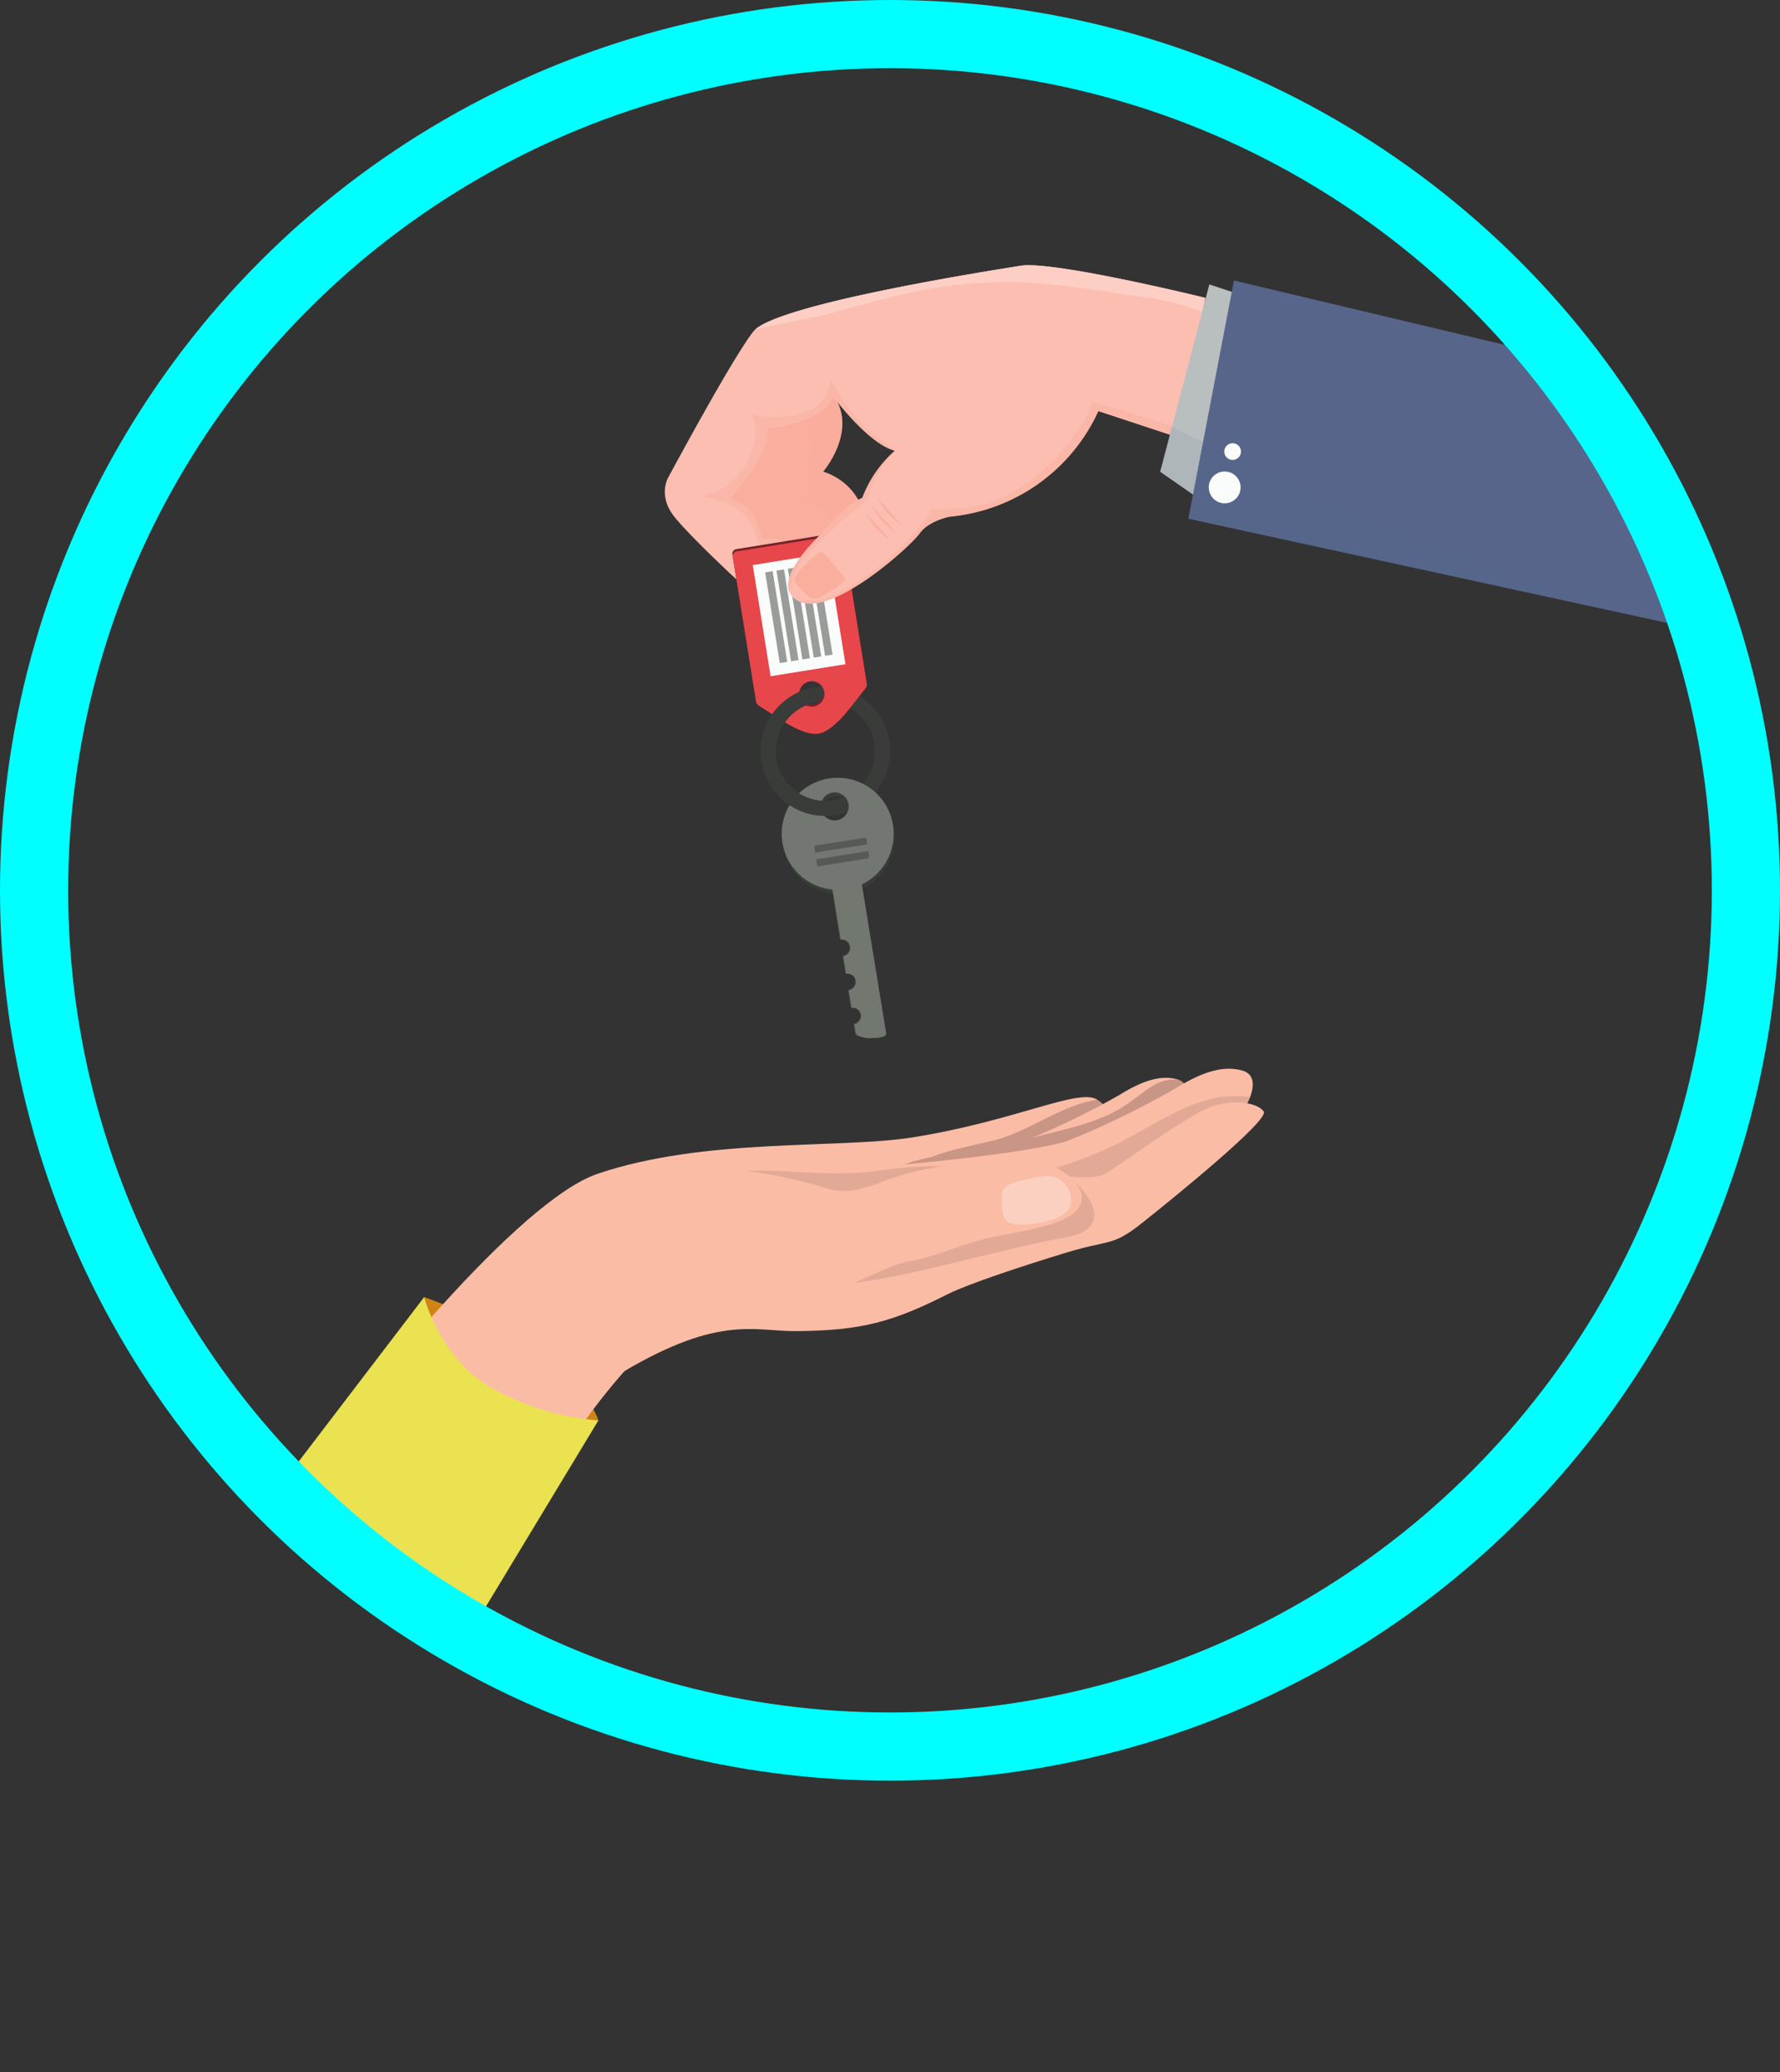 <svg xmlns="http://www.w3.org/2000/svg" xmlns:xlink="http://www.w3.org/1999/xlink" viewBox="0 0 235 273.49"><rect x="0" y="0" width="235" height="273.49" fill="#333333" stroke="none"/><defs><style>.cls-1,.cls-11,.cls-20{fill:none;stroke-miterlimit:10;}.cls-1{stroke:aqua;stroke-width:9px;}.cls-2{fill:#fbbca6;}.cls-3{isolation:isolate;}.cls-4{clip-path:url(#clip-path);}.cls-10,.cls-5,.cls-6,.cls-7{fill:#faae9d;}.cls-6{opacity:0.4;}.cls-10,.cls-14,.cls-19,.cls-23,.cls-6,.cls-7{mix-blend-mode:multiply;}.cls-31,.cls-7{opacity:0.3;}.cls-8{fill:#fbbeb1;}.cls-9{fill:#fccec4;}.cls-10,.cls-14,.cls-15,.cls-19{opacity:0.5;}.cls-11,.cls-20{stroke:#393c39;}.cls-11{stroke-width:2px;}.cls-12,.cls-15{fill:#393c39;}.cls-13,.cls-14{fill:#727871;}.cls-16{fill:#742326;}.cls-17{fill:#e7464b;}.cls-18{fill:#fafcfb;}.cls-21{fill:#b9bfbf;}.cls-22,.cls-23{fill:#57658b;}.cls-23,.cls-29{opacity:0.1;}.cls-24{fill:#cf8416;}.cls-25{clip-path:url(#clip-path-2);}.cls-26{opacity:0.2;}.cls-27{clip-path:url(#clip-path-3);}.cls-28{clip-path:url(#clip-path-4);}.cls-30{clip-path:url(#clip-path-5);}.cls-31{fill:#fff;}.cls-32{fill:#eae250;}</style><clipPath id="clip-path"><circle class="cls-1" cx="117.5" cy="117.5" r="113"/></clipPath><clipPath id="clip-path-2"><path id="_Trazado_de_recorte_" data-name="&lt;Trazado de recorte&gt;" class="cls-2" d="M64.76,209.16c15.43-32.55,29.95-41,46.4-46.6,9.08-3.09,31.29-11.54,33.5-12s2.68-3.92.18-5.45-10.77,2.83-24.39,5c-9.88,1.54-27.4,0-41.56,4.8-10.36,3.54-30.72,28.47-40.72,42.47C42,200.08,58.75,204.93,64.76,209.16Z"/></clipPath><clipPath id="clip-path-3"><path id="_Trazado_de_recorte_2" data-name="&lt;Trazado de recorte&gt;" class="cls-2" d="M116.81,153.11c3.93-.07,16-1.59,19.09-2.8a101.5,101.5,0,0,0,12-5.87c2.78-1.72,5.25-2.62,7.52-2s.54,3.71.54,3.71-10.8,8.41-15.09,9.48-21.36,4.32-23.66,3.47S114.47,153.16,116.81,153.11Z"/></clipPath><clipPath id="clip-path-4"><path id="_Trazado_de_recorte_3" data-name="&lt;Trazado de recorte&gt;" class="cls-2" d="M119,153.71c4.57-.39,18.69-1.86,22.27-3.27a117.43,117.43,0,0,0,14-6.85c3.25-2,6.13-3.06,8.76-2.3s.64,4.32.64,4.32-12.59,9.81-17.59,11-24.91,5-27.58,4.05S107.23,154.7,119,153.71Z"/></clipPath><clipPath id="clip-path-5"><path id="_Trazado_de_recorte_4" data-name="&lt;Trazado de recorte&gt;" class="cls-2" d="M135.23,155.19c3.94-.7,8.62,1.06,10.93-.42s10.76-7.64,13.76-8.71,6.12-.52,6.92.62-12.19,11.65-16.1,14.75-4.17,2.13-9.86,3.85-13,4.15-15.63,5.45c-7.32,3.7-11.47,4.91-20.37,4.94-5.51,0-10.33-2.26-24,6.22s-4.11-25.63,17.7-27.35c3.85-.31,11.51.8,17,0C128,152.72,135.23,155.19,135.23,155.19Z"/></clipPath></defs><title>Recurso 16</title><g class="cls-3"><g id="Capa_2" data-name="Capa 2"><g id="Capa_1-2" data-name="Capa 1"><g class="cls-4"><path class="cls-5" d="M113.9,67.25a8.07,8.07,0,0,0-5.23-5s4.91-5.69,1.07-10.47c0,0-5.53-3.32-8.93.15,0,0-4.66,4.31-.86,11.94S111.75,73.87,113.9,67.25Z"/><path class="cls-6" d="M113.9,67.25a8.07,8.07,0,0,0-5.23-5s4.91-5.69,1.07-10.47c0,0-5.53-3.32-8.93.15,0,0-4.66,4.31-.86,11.94S111.75,73.87,113.9,67.25Z"/><path class="cls-5" d="M109.58,69.32a1.86,1.86,0,0,0,0-.67c-.12-.75-.73-1.92-3.29-2.32,0,0,2.81-10.32-2.2-13.69,0,0-7.81,2.72-8.72,8.92s0,8.53,3.33,11.3,8.73,3.54,8.73,3.54S114.56,72.9,109.58,69.32Z"/><path class="cls-7" d="M103,67.19a4.65,4.65,0,0,0-1.19-5.12,4.85,4.85,0,0,0-1.24-7.59,19,19,0,0,1,3.58-1.84c5,3.37,2.2,13.69,2.2,13.69,2.56.4,3.17,1.57,3.29,2.32a1.86,1.86,0,0,1,0,.67c4.4,3.16-.63,6.25-1.87,6.94a4,4,0,0,0,.62-2.83,4.2,4.2,0,0,0-2.55-3.16l-.06,0a3.35,3.35,0,0,0-1.21-.29A4.26,4.26,0,0,0,103,67.19Z"/><path class="cls-8" d="M159.15,39.31s-20-4.93-24.36-4.24-32.54,5.12-35.35,8.7S88.23,63,88.23,63s-1.46,2.39.84,5.25,11.19,11.27,12.68,12,11.24-.88,9.74-4.48c0,0-.73-4.24-6.55-2.29a3.31,3.31,0,0,0-4.24-2.33s-.78-4.63-4.37-5.35c0,0,6-6.55,4.93-9.19,0,0,8-1,8.67-4.36,0,0,5,6.82,8.64,7.33s24.32-2.46,26.32-5.36l10.6,3.5Z"/><path class="cls-9" d="M152,39.34c-1-.14-2-.27-3.06-.38-2.45-.45-4.94-.77-7.41-1.1a60.18,60.18,0,0,0-21,.68c-4,.88-7.92,2-11.83,3.09-3,.58-6,1.19-9,1.85,4-3.52,30.83-7.73,35.06-8.41s24.36,4.24,24.36,4.24l-.38,1.88A36,36,0,0,0,152,39.34Z"/><path class="cls-10" d="M99.18,54.64a11.52,11.52,0,0,0,5.11.25c2.93-.47,4.75-1.46,5.4-4.67.16.16-.18-.15,0,0,4,6.88,6.19,7.44,8.53,9.23,0,.38,0-.21,0,0-3.56-.84-8.29-7.26-8.29-7.26-.63,3.35-8.67,4.36-8.67,4.36,1.12,2.64-4.93,9.19-4.93,9.19,3.59.72,4.37,5.35,4.37,5.35a3.31,3.31,0,0,1,4.24,2.33c5.82-2,6.55,2.29,6.55,2.29.81,2-1.69,3.31-4.38,4a2,2,0,0,0,0-.24,10.57,10.57,0,0,0-3.69-6.39c-1-.75-1.16-.83-3.24-.78a7.85,7.85,0,0,0-.18-1.08,8.69,8.69,0,0,0-.51-1.54c-1.18-2.58-4.35-4-7.2-4.14C97.77,65,101.12,58,99.18,54.64Z"/><path class="cls-11" d="M109.89,106.63a7.55,7.55,0,1,0-2.39-14.9"/><path class="cls-12" d="M103.37,111.69a7.39,7.39,0,1,0,6.13-8.47A7.39,7.39,0,0,0,103.37,111.69Zm5.08-4.49a1.85,1.85,0,1,1,2.12,1.53A1.85,1.85,0,0,1,108.45,107.2Z"/><path class="cls-13" d="M113.69,133.91a1.1,1.1,0,0,0-1.25-.91l-.38-2.33a1.1,1.1,0,0,0,.91-1.25,1.08,1.08,0,0,0-1.25-.9l-.38-2.34A1.09,1.09,0,1,0,111,124l-1.64-10.17c0-.2,0-.36.22-.39l3-.49c.2,0,.59.06.63.25L117,136.39c0,.19-.21.4-.41.43-1.94.31-2.18.23-3.15-.1a.69.69,0,0,1-.45-.43l-.18-1.13A1.1,1.1,0,0,0,113.69,133.91Z"/><path class="cls-14" d="M110.91,124l-1.63-10.17c0-.2,0-.37.21-.4l1.25-.2L114.56,137a3.92,3.92,0,0,1-1.27-.29.63.63,0,0,1-.41-.43l-.19-1.14a1.14,1.14,0,0,0,.91-1.25,1.13,1.13,0,0,0-1.25-.9l-.38-2.34a1.09,1.09,0,1,0-.34-2.15l-.38-2.33a1.09,1.09,0,0,0-.34-2.16Z"/><rect class="cls-14" x="113.79" y="115.01" width="0.91" height="22.13" transform="translate(-18.53 19.69) rotate(-9.12)"/><path class="cls-13" d="M103.3,111.21a7.39,7.39,0,1,0,6.12-8.47A7.38,7.38,0,0,0,103.3,111.21Zm5.07-4.49a1.85,1.85,0,1,1,2.12,1.53A1.85,1.85,0,0,1,108.37,106.72Z"/><path class="cls-15" d="M107.61,112.48c0,.1,0,.07.25,0l6.28-1c.2,0,.37,0,.35-.13l-.1-.63c0-.1-.19-.17-.39-.14l-6.28,1c-.2,0-.23.14-.21.24Z"/><path class="cls-15" d="M107.87,114.1a.22.22,0,0,0,.28.21l6.28-1c.2,0,.34-.22.32-.32l-.1-.62c0-.1-.16,0-.36,0l-6.28,1c-.2,0-.26,0-.24,0Z"/><path class="cls-16" d="M96.69,73.16l3.08,19.16c0,.33.4.55.69.72,1.83,1.1,5.3,3.8,7.51,3.49s4.64-4,6-5.66c.22-.25.49-.57.44-.9l-3.08-19.16a.59.59,0,0,0-.69-.5l-6.74,1.08L97.2,72.47A.61.61,0,0,0,96.69,73.16Zm8.79,18.39a1.67,1.67,0,1,1,1.91,1.38A1.66,1.66,0,0,1,105.48,91.55Z"/><path class="cls-17" d="M96.74,73.46l3.08,19.16c.05.33.4.55.69.72,1.83,1.1,5.3,3.8,7.5,3.49s4.64-4,6-5.66c.22-.26.49-.57.43-.9l-3.07-19.16a.59.59,0,0,0-.69-.5L104,71.69l-6.74,1.08A.6.6,0,0,0,96.74,73.46Zm8.79,18.39a1.67,1.67,0,1,1,1.91,1.38A1.66,1.66,0,0,1,105.53,91.85Z"/><rect class="cls-18" x="100.49" y="73.69" width="10.01" height="14.86" transform="translate(-11.52 17.74) rotate(-9.12)"/><g class="cls-19"><line class="cls-20" x1="107.5" y1="74.5" x2="109.42" y2="86.47"/><line class="cls-20" x1="106" y1="74.74" x2="107.93" y2="86.71"/><line class="cls-20" x1="104.51" y1="74.98" x2="106.43" y2="86.95"/><line class="cls-20" x1="103.01" y1="75.22" x2="104.93" y2="87.19"/><line class="cls-20" x1="101.51" y1="75.46" x2="103.44" y2="87.43"/></g><path class="cls-11" d="M107.5,91.73a7.55,7.55,0,0,0,2.39,14.9"/><path class="cls-8" d="M145.7,52.58a24,24,0,0,1-20.3,15.61s-2.79.52-4,2.23-11.75,11.28-16.08,8.86,3.79-9.47,3.79-9.47,3-3.51,4.72-4.09a15.83,15.83,0,0,1,5.58-7.26C123.72,55.35,136.31,46,145.7,52.58Z"/><path class="cls-10" d="M108.4,79.19c3.93-1.17,11-6.07,14.65-12a34.49,34.49,0,0,0,4.37-.16c8.64-.89,15.44-9.85,16.88-14,2.07.62,9.82,2.89,11.39,3.57l-.2,1-10.44-3.44a24,24,0,0,1-19.65,14s-2.79.52-4,2.23-11.75,11.28-16.08,8.86C104.89,79,107,79.62,108.4,79.19Z"/><path class="cls-5" d="M108.23,78.8a14.88,14.88,0,0,0,3.44-2.29s-2.87-3.75-3.23-3.65c-.91.25-3.52,2.91-3.54,3.55s1.35,1.93,1.91,2.36A1.17,1.17,0,0,0,108.23,78.8Z"/><path class="cls-5" d="M117.36,71.29s-1.28-1.15-1.73-1.57a11.51,11.51,0,0,1-1.29-2s1.27,1.51,1.51,1.76A7.63,7.63,0,0,1,117.36,71.29Z"/><path class="cls-5" d="M118.11,70.26s-1.28-1.15-1.73-1.57a10.91,10.91,0,0,1-1.29-2s1.26,1.51,1.51,1.76A7.89,7.89,0,0,1,118.11,70.26Z"/><path class="cls-5" d="M118.85,69.23s-1.28-1.15-1.73-1.57a11.51,11.51,0,0,1-1.29-2s1.27,1.51,1.51,1.76A7.87,7.87,0,0,1,118.85,69.23Z"/><path class="cls-10" d="M109.15,69.81s3-3.51,4.72-4.09a14.86,14.86,0,0,1,4.35-6.27l-.07.22-.21.23a21.58,21.58,0,0,0-1.53,1.77,14.52,14.52,0,0,0-2,4.49,53.83,53.83,0,0,0-8.13,7.39,7.38,7.38,0,0,0-2,4.66C102.81,75.39,109.15,69.81,109.15,69.81Z"/><polygon class="cls-21" points="164.29 39.07 159.66 37.54 153.17 62.26 158.97 66.29 164.29 39.07"/><polygon class="cls-22" points="210.47 48.32 162.91 37.02 156.89 68.46 225.49 83.38 210.47 48.32"/><path class="cls-23" d="M153.17,62.26l1.56-6c1.18,1.09,35.43,16.3,51.12,22.1l0,.8-49-10.72.62-3.19Z"/><path class="cls-18" d="M159.61,64.65a2.1,2.1,0,1,0,1.74-2.4A2.1,2.1,0,0,0,159.61,64.65Z"/><path class="cls-18" d="M161.65,59.78a1.1,1.1,0,1,0,.92-1.27A1.1,1.1,0,0,0,161.65,59.78Z"/><path class="cls-24" d="M56,171.18a63.24,63.24,0,0,1,13.17,6.43C78,183.15,79,187.46,79,187.46s-10,3.91-18.25-1.12S56,171.18,56,171.18Z"/><path id="_Trazado_de_recorte_5" data-name="&lt;Trazado de recorte&gt;" class="cls-2" d="M64.76,209.16c15.43-32.55,29.95-41,46.4-46.6,9.08-3.09,31.29-11.54,33.5-12s2.68-3.92.18-5.45-10.77,2.83-24.39,5c-9.88,1.54-27.4,0-41.56,4.8-10.36,3.54-30.72,28.47-40.72,42.47C42,200.08,58.75,204.93,64.76,209.16Z"/><g class="cls-25"><path class="cls-26" d="M131.82,150.34c-2.56.76-11,2-12.41,4.65-1.56,3,3.34,3.14,5.35,3,6.83-.48,13-3.36,19.59-5,2.25-.55,6.54-1.15,7.09-4s-2.35-3.92-4.64-4C141.45,144.87,136.75,148.88,131.82,150.34Z"/></g><path id="_Trazado_de_recorte_6" data-name="&lt;Trazado de recorte&gt;" class="cls-2" d="M116.81,153.11c3.93-.07,16-1.59,19.09-2.8a101.5,101.5,0,0,0,12-5.87c2.78-1.72,5.25-2.62,7.52-2s.54,3.71.54,3.71-10.8,8.41-15.09,9.48-21.36,4.32-23.66,3.47S114.47,153.16,116.81,153.11Z"/><g class="cls-27"><path class="cls-26" d="M135.19,150.46c4.21-1.22,9.2-2,12.84-4.25s4.7-4.52,9.16-3.5c2.91.67,2.45,3.91,1.66,5.89a13.6,13.6,0,0,1-9.09,8.06c-6.93,2.05-15.13,4.37-22.42,4-3.07-.18-12.65-3.53-9.79-6C120.17,152.38,131.88,151.43,135.19,150.46Z"/></g><path id="_Trazado_de_recorte_7" data-name="&lt;Trazado de recorte&gt;" class="cls-2" d="M119,153.71c4.57-.39,18.69-1.86,22.27-3.27a117.43,117.43,0,0,0,14-6.85c3.25-2,6.13-3.06,8.76-2.3s.64,4.32.64,4.32-12.59,9.81-17.59,11-24.91,5-27.58,4.05S107.23,154.7,119,153.71Z"/><g class="cls-28"><path class="cls-29" d="M148.07,150.66c-6.09,3.16-12.94,4.64-19.47,6.88-5.79,2-10.85,2.48-7.15,7.49,1.43,1.93,6,1.06,7.94.88a82.41,82.41,0,0,0,22.8-5.39c5.11-2,15-5.22,17.41-10.72,2.1-4.79-5.23-5.53-8.6-5C156.32,145.62,152.2,148.51,148.07,150.66Z"/></g><path id="_Trazado_de_recorte_8" data-name="&lt;Trazado de recorte&gt;" class="cls-2" d="M135.23,155.19c3.94-.7,8.62,1.06,10.93-.42s10.76-7.64,13.76-8.71,6.12-.52,6.92.62-12.19,11.65-16.1,14.75-4.17,2.13-9.86,3.85-13,4.15-15.63,5.45c-7.32,3.7-11.47,4.91-20.37,4.94-5.51,0-10.33-2.26-24,6.22s-4.11-25.63,17.7-27.35c3.85-.31,11.51.8,17,0C128,152.72,135.23,155.19,135.23,155.19Z"/><g class="cls-30"><path class="cls-29" d="M93.59,165.33c6.5-5.19,11.37,4.93,19,4,8.29-1,18.12-4.16,28.37-6.09,9.76-1.84-3.26-13-9.82-11.65-8.57,1.79-29.59-1.87-37,2.54Z"/></g><path class="cls-2" d="M90.25,154.38c4.8-.87,13.27.87,16.69,1.8s4.13,1.9,10.09-.42,17.54-3.35,20.72-2.35,6.49,3.79,4.45,6.24-9.29,3-13,4.06-6.35,2.32-9.2,2.74-10.29,4.8-13.9,5.2-15,.71-20.37-4.47C77.88,159.61,79.17,156.38,90.25,154.38Z"/><path class="cls-31" d="M137.33,155.31c-2.83.51-5.25.83-5.1,2.7s-.06,3.43,1.92,3.58,7.38-.53,7.25-3.09A3.19,3.19,0,0,0,137.33,155.31Z"/><path class="cls-32" d="M56,171.18s2.08,8.16,9,12.06a34.85,34.85,0,0,0,14,4.22l-52,86V209.16Z"/></g><circle class="cls-1" cx="117.5" cy="117.5" r="113"/></g></g></g></svg>